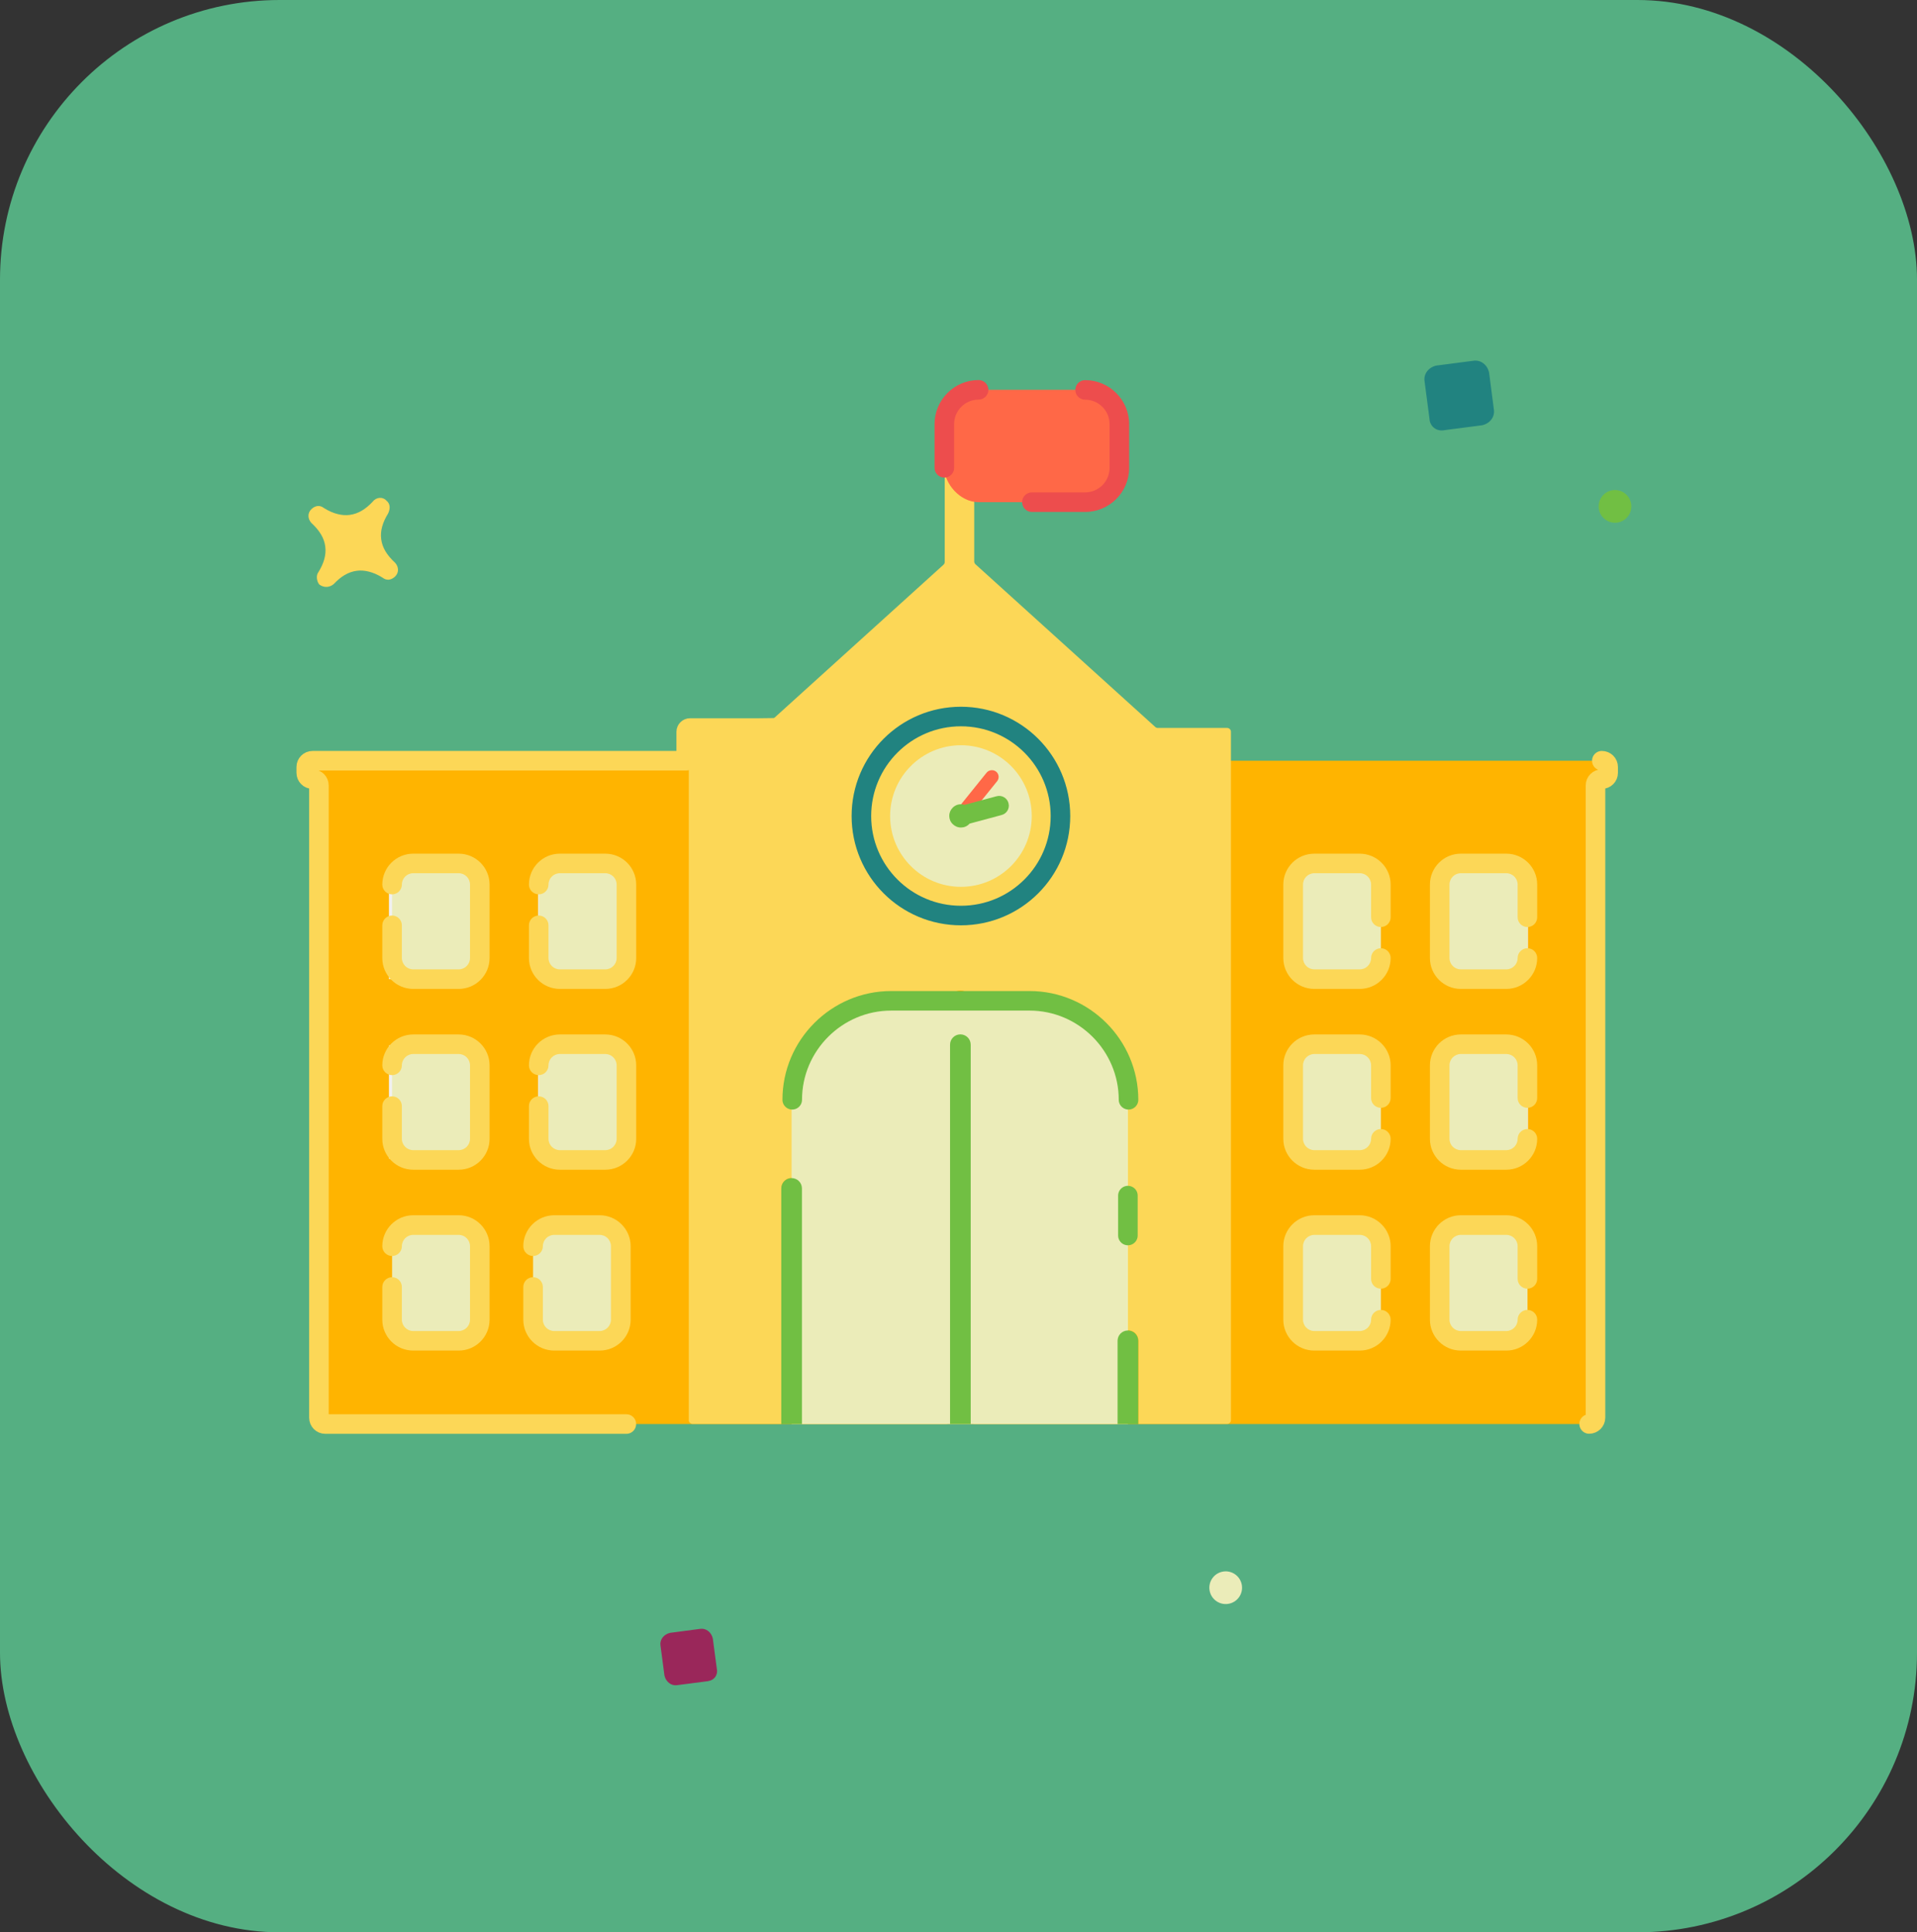 <?xml version="1.0" encoding="UTF-8"?><svg id="Layer_2" xmlns="http://www.w3.org/2000/svg" viewBox="0 0 245 247"><rect x="0" y="0" width="245" height="247" fill="#333333" stroke="none"/><defs><style>.cls-1,.cls-2{stroke:#71bf43;}.cls-1,.cls-2,.cls-3,.cls-4{stroke-linecap:round;stroke-linejoin:round;stroke-width:2.5px;}.cls-1,.cls-5{fill:#ff6847;}.cls-2,.cls-3,.cls-4{fill:none;}.cls-3{stroke:#fcd757;}.cls-6,.cls-7{fill:#ebecb9;}.cls-8{fill:#f0f0f0;}.cls-9{fill:#ed4d4d;}.cls-10{fill:#ffb400;}.cls-11{fill:#fcd757;}.cls-12{fill:#71bf43;}.cls-13{fill:#9a275a;}.cls-14{fill:#218380;}.cls-15{fill:#55af82;}.cls-16{fill:#74aabe;}.cls-4{stroke:#218380;}.cls-4,.cls-7{fill-rule:evenodd;}</style></defs><g id="Layer_1-2"><g><rect class="cls-15" width="245" height="247" rx="35.74" ry="35.74"/><g><g><path class="cls-10" d="M156.24,98.05v.73c0,.45-.36,.81-.81,.81H89.89c-.45,0-.81-.36-.81-.81v-.73c0-.45-.36-.81-.81-.81H40.28c-.45,0-.81,.36-.81,.81v.73c0,.45,.36,.81,.81,.81h0c.45,0,.81,.36,.81,.81v80.82c0,.45,.36,.81,.81,.81H203.42c.45,0,.81-.36,.81-.81V100.4c0-.45,.36-.81,.81-.81h0c.45,0,.81-.36,.81-.81v-.73c0-.45-.36-.81-.81-.81h-47.99c-.45,0-.81,.36-.81,.81Z"/><path class="cls-11" d="M156.81,93.05h-8.84c-.12,0-.24-.05-.33-.13l-22.97-20.79c-.1-.09-.16-.23-.16-.36v-19.26c0-.27-.22-.49-.49-.49h0c-1.81,0-3.28,1.47-3.28,3.28v16.53c0,.14-.06,.27-.16,.36l-22.9,20.73c-.09,.08-.21,.13-.33,.13h-8.83c-.27,0-.49,.22-.49,.49v87.99c0,.27,.22,.49,.49,.49h11.34v-30.12c0-.73,.59-1.32,1.32-1.32s1.32,.59,1.32,1.32v30.12h18.44c.27,0,.49-.22,.49-.49v-53.6c0-.73,.59-1.32,1.32-1.32s1.32,.59,1.32,1.32v53.6c0,.27,.22,.49,.49,.49h18.29v-10.64c0-.73,.59-1.32,1.32-1.32s1.32,.59,1.32,1.32v10.64h11.34c.27,0,.49-.22,.49-.49V93.54c0-.27-.22-.49-.49-.49Z"/><path class="cls-6" d="M113.17,128.17h18.98c6.62,0,12,5.38,12,12v41.86h-42.98v-41.86c0-6.62,5.38-12,12-12Z"/><rect class="cls-5" x="120.69" y="49.83" width="22.37" height="14.36" rx="4.38" ry="4.38"/><g><rect class="cls-8" x="49.71" y="110.68" width="10.57" height="14.48"/><rect class="cls-16" x="51.07" y="112.03" width="7.86" height="11.76"/><rect class="cls-8" x="68.77" y="110.68" width="10.57" height="14.48"/><rect class="cls-16" x="70.13" y="112.03" width="7.86" height="11.76"/><rect class="cls-8" x="49.71" y="133.63" width="10.57" height="14.48"/><rect class="cls-16" x="51.07" y="134.99" width="7.86" height="11.76"/><rect class="cls-8" x="68.77" y="133.63" width="10.57" height="14.48"/><rect class="cls-16" x="70.13" y="134.99" width="7.86" height="11.76"/><path class="cls-6" d="M50.11,113.06c0-1.49,1.22-2.7,2.7-2.7h5.81c1.49,0,2.7,1.22,2.7,2.7v9.39c0,1.49-1.22,2.7-2.7,2.7h-5.81c-1.49,0-2.7-1.22-2.7-2.7v-4.18"/><path class="cls-11" d="M58.62,126.41h-5.81c-2.18,0-3.95-1.77-3.95-3.95v-4.18c0-.69,.56-1.25,1.25-1.25s1.25,.56,1.25,1.25v4.18c0,.8,.65,1.45,1.45,1.45h5.81c.8,0,1.45-.65,1.45-1.45v-9.39c0-.8-.65-1.45-1.45-1.45h-5.81c-.8,0-1.45,.65-1.45,1.45,0,.69-.56,1.25-1.25,1.25s-1.25-.56-1.25-1.25c0-2.18,1.77-3.95,3.95-3.95h5.81c2.18,0,3.95,1.77,3.95,3.95v9.39c0,2.18-1.77,3.95-3.95,3.95Z"/><path class="cls-6" d="M68.85,113.06c0-1.49,1.22-2.7,2.7-2.7h5.81c1.49,0,2.7,1.22,2.7,2.7v9.39c0,1.49-1.22,2.7-2.7,2.7h-5.81c-1.49,0-2.7-1.22-2.7-2.7v-4.18"/><path class="cls-11" d="M77.36,126.41h-5.81c-2.18,0-3.95-1.77-3.95-3.95v-4.18c0-.69,.56-1.25,1.25-1.25s1.25,.56,1.25,1.25v4.18c0,.8,.65,1.45,1.45,1.45h5.81c.8,0,1.45-.65,1.45-1.45v-9.39c0-.8-.65-1.45-1.45-1.45h-5.81c-.8,0-1.45,.65-1.45,1.45,0,.69-.56,1.25-1.25,1.25s-1.25-.56-1.25-1.25c0-2.18,1.77-3.95,3.95-3.95h5.81c2.18,0,3.95,1.77,3.95,3.95v9.39c0,2.18-1.77,3.95-3.95,3.95Z"/><path class="cls-6" d="M50.11,136.17c0-1.49,1.22-2.7,2.7-2.7h5.81c1.49,0,2.7,1.22,2.7,2.7v9.39c0,1.49-1.22,2.7-2.7,2.7h-5.81c-1.49,0-2.7-1.22-2.7-2.7v-4.18"/><path class="cls-11" d="M58.62,149.52h-5.81c-2.18,0-3.95-1.77-3.95-3.95v-4.18c0-.69,.56-1.25,1.25-1.25s1.25,.56,1.25,1.25v4.18c0,.8,.65,1.45,1.45,1.45h5.81c.8,0,1.45-.65,1.45-1.45v-9.39c0-.8-.65-1.45-1.45-1.45h-5.81c-.8,0-1.45,.65-1.45,1.45,0,.69-.56,1.25-1.25,1.25s-1.25-.56-1.25-1.25c0-2.18,1.77-3.95,3.95-3.95h5.81c2.18,0,3.95,1.77,3.95,3.95v9.39c0,2.18-1.77,3.95-3.95,3.95Z"/><path class="cls-6" d="M68.85,136.17c0-1.49,1.22-2.7,2.7-2.7h5.81c1.49,0,2.7,1.22,2.7,2.7v9.39c0,1.49-1.22,2.7-2.7,2.7h-5.81c-1.49,0-2.7-1.22-2.7-2.7v-4.18"/><path class="cls-11" d="M77.36,149.52h-5.81c-2.18,0-3.95-1.77-3.95-3.95v-4.18c0-.69,.56-1.25,1.25-1.25s1.25,.56,1.25,1.25v4.18c0,.8,.65,1.45,1.45,1.45h5.81c.8,0,1.45-.65,1.45-1.45v-9.39c0-.8-.65-1.45-1.45-1.45h-5.81c-.8,0-1.45,.65-1.45,1.45,0,.69-.56,1.25-1.25,1.25s-1.25-.56-1.25-1.25c0-2.18,1.77-3.95,3.95-3.95h5.81c2.18,0,3.95,1.77,3.95,3.95v9.39c0,2.18-1.77,3.95-3.95,3.95Z"/><path class="cls-6" d="M50.11,159.29c0-1.49,1.22-2.7,2.7-2.7h5.81c1.49,0,2.7,1.22,2.7,2.7v9.39c0,1.49-1.22,2.7-2.7,2.7h-5.81c-1.49,0-2.7-1.22-2.7-2.7v-4.18"/><path class="cls-11" d="M58.62,172.64h-5.81c-2.18,0-3.95-1.77-3.95-3.95v-4.18c0-.69,.56-1.25,1.25-1.25s1.25,.56,1.25,1.25v4.18c0,.8,.65,1.45,1.45,1.45h5.81c.8,0,1.45-.65,1.45-1.45v-9.39c0-.8-.65-1.45-1.45-1.45h-5.81c-.8,0-1.45,.65-1.45,1.45,0,.69-.56,1.25-1.25,1.25s-1.25-.56-1.25-1.25c0-2.18,1.77-3.96,3.95-3.96h5.81c2.18,0,3.95,1.77,3.95,3.96v9.39c0,2.18-1.77,3.95-3.95,3.95Z"/><path class="cls-6" d="M68.13,159.29c0-1.49,1.22-2.7,2.7-2.7h5.81c1.49,0,2.7,1.22,2.7,2.7v9.39c0,1.49-1.22,2.7-2.7,2.7h-5.81c-1.49,0-2.7-1.22-2.7-2.7v-4.18"/><path class="cls-11" d="M76.64,172.64h-5.8c-2.18,0-3.96-1.77-3.96-3.95v-4.18c0-.69,.56-1.25,1.25-1.25s1.25,.56,1.25,1.25v4.18c0,.8,.65,1.45,1.45,1.45h5.8c.8,0,1.45-.65,1.45-1.45v-9.39c0-.8-.65-1.45-1.45-1.45h-5.8c-.8,0-1.45,.65-1.45,1.45,0,.69-.56,1.25-1.25,1.25s-1.25-.56-1.25-1.25c0-2.18,1.77-3.96,3.96-3.96h5.8c2.18,0,3.96,1.77,3.96,3.96v9.39c0,2.18-1.77,3.95-3.96,3.95Z"/></g><g><rect class="cls-8" x="165.65" y="110.68" width="10.57" height="14.48"/><rect class="cls-16" x="167.01" y="112.03" width="7.86" height="11.76"/><rect class="cls-8" x="184.71" y="110.68" width="10.57" height="14.48"/><rect class="cls-16" x="186.06" y="112.03" width="7.86" height="11.76"/><rect class="cls-8" x="165.65" y="133.63" width="10.57" height="14.48"/><rect class="cls-16" x="167.01" y="134.99" width="7.86" height="11.76"/><rect class="cls-8" x="184.71" y="133.63" width="10.57" height="14.48"/><rect class="cls-16" x="186.06" y="134.99" width="7.86" height="11.76"/><path class="cls-6" d="M195.22,168.68c0,1.49-1.22,2.7-2.7,2.7h-5.81c-1.49,0-2.7-1.22-2.7-2.7v-9.39c0-1.49,1.22-2.7,2.7-2.7h5.81c1.49,0,2.7,1.22,2.7,2.7v4.18"/><path class="cls-11" d="M192.51,172.64h-5.81c-2.18,0-3.95-1.77-3.95-3.95v-9.39c0-2.18,1.77-3.96,3.95-3.96h5.81c2.18,0,3.95,1.77,3.95,3.96v4.18c0,.69-.56,1.25-1.25,1.25s-1.25-.56-1.25-1.25v-4.18c0-.8-.65-1.45-1.45-1.45h-5.81c-.8,0-1.45,.65-1.45,1.45v9.39c0,.8,.65,1.45,1.45,1.45h5.81c.8,0,1.45-.65,1.45-1.45,0-.69,.56-1.25,1.25-1.25s1.25,.56,1.25,1.25c0,2.18-1.77,3.95-3.95,3.95Z"/><path class="cls-6" d="M176.48,168.68c0,1.49-1.22,2.7-2.7,2.7h-5.81c-1.49,0-2.7-1.22-2.7-2.7v-9.39c0-1.49,1.22-2.7,2.7-2.7h5.81c1.49,0,2.7,1.22,2.7,2.7v4.18"/><path class="cls-11" d="M173.77,172.64h-5.8c-2.18,0-3.96-1.77-3.96-3.95v-9.39c0-2.18,1.77-3.96,3.96-3.96h5.8c2.18,0,3.96,1.77,3.96,3.96v4.18c0,.69-.56,1.25-1.25,1.25s-1.25-.56-1.25-1.25v-4.18c0-.8-.65-1.45-1.45-1.45h-5.8c-.8,0-1.45,.65-1.45,1.45v9.39c0,.8,.65,1.45,1.45,1.45h5.8c.8,0,1.45-.65,1.45-1.45,0-.69,.56-1.25,1.25-1.25s1.25,.56,1.25,1.25c0,2.18-1.77,3.95-3.96,3.95Z"/><path class="cls-6" d="M195.22,145.57c0,1.49-1.22,2.7-2.7,2.7h-5.81c-1.49,0-2.7-1.22-2.7-2.7v-9.39c0-1.49,1.22-2.7,2.7-2.7h5.81c1.49,0,2.7,1.22,2.7,2.7v4.18"/><path class="cls-11" d="M192.51,149.52h-5.81c-2.18,0-3.95-1.77-3.95-3.95v-9.39c0-2.18,1.77-3.95,3.95-3.95h5.81c2.18,0,3.95,1.77,3.95,3.95v4.18c0,.69-.56,1.25-1.25,1.25s-1.25-.56-1.25-1.25v-4.18c0-.8-.65-1.45-1.45-1.45h-5.81c-.8,0-1.45,.65-1.45,1.45v9.39c0,.8,.65,1.45,1.45,1.45h5.81c.8,0,1.45-.65,1.45-1.45,0-.69,.56-1.25,1.25-1.25s1.25,.56,1.25,1.25c0,2.18-1.77,3.95-3.95,3.95Z"/><path class="cls-6" d="M176.48,145.57c0,1.49-1.22,2.7-2.7,2.7h-5.81c-1.49,0-2.7-1.22-2.7-2.7v-9.39c0-1.49,1.22-2.7,2.7-2.7h5.81c1.49,0,2.7,1.22,2.7,2.7v4.18"/><path class="cls-11" d="M173.77,149.52h-5.8c-2.18,0-3.96-1.77-3.96-3.95v-9.39c0-2.18,1.77-3.95,3.96-3.95h5.8c2.18,0,3.96,1.77,3.96,3.95v4.18c0,.69-.56,1.25-1.25,1.25s-1.25-.56-1.25-1.25v-4.18c0-.8-.65-1.45-1.45-1.45h-5.8c-.8,0-1.45,.65-1.45,1.45v9.39c0,.8,.65,1.45,1.45,1.45h5.8c.8,0,1.45-.65,1.45-1.45,0-.69,.56-1.25,1.25-1.25s1.25,.56,1.25,1.25c0,2.18-1.77,3.95-3.96,3.95Z"/><path class="cls-6" d="M195.22,122.45c0,1.49-1.22,2.7-2.7,2.7h-5.81c-1.49,0-2.7-1.22-2.7-2.7v-9.39c0-1.49,1.22-2.7,2.7-2.7h5.81c1.49,0,2.7,1.22,2.7,2.7v4.18"/><path class="cls-11" d="M192.51,126.41h-5.81c-2.18,0-3.95-1.77-3.95-3.95v-9.39c0-2.18,1.77-3.95,3.95-3.95h5.81c2.18,0,3.95,1.77,3.95,3.95v4.18c0,.69-.56,1.25-1.25,1.25s-1.25-.56-1.25-1.25v-4.18c0-.8-.65-1.45-1.45-1.45h-5.81c-.8,0-1.45,.65-1.45,1.45v9.39c0,.8,.65,1.45,1.45,1.45h5.81c.8,0,1.45-.65,1.45-1.45,0-.69,.56-1.25,1.25-1.25s1.25,.56,1.25,1.25c0,2.18-1.77,3.95-3.95,3.95Z"/><path class="cls-6" d="M176.48,122.45c0,1.49-1.22,2.7-2.7,2.7h-5.81c-1.49,0-2.7-1.22-2.7-2.7v-9.39c0-1.49,1.22-2.7,2.7-2.7h5.81c1.49,0,2.7,1.22,2.7,2.7v4.18"/><path class="cls-11" d="M173.77,126.41h-5.8c-2.18,0-3.96-1.77-3.96-3.95v-9.39c0-2.18,1.77-3.95,3.96-3.95h5.8c2.18,0,3.96,1.77,3.96,3.95v4.18c0,.69-.56,1.25-1.25,1.25s-1.25-.56-1.25-1.25v-4.18c0-.8-.65-1.45-1.45-1.45h-5.8c-.8,0-1.45,.65-1.45,1.45v9.39c0,.8,.65,1.45,1.45,1.45h5.8c.8,0,1.45-.65,1.45-1.45,0-.69,.56-1.25,1.25-1.25s1.25,.56,1.25,1.25c0,2.18-1.77,3.95-3.96,3.95Z"/></g><g><path class="cls-4" d="M122.81,91.59c7.02,0,12.72,5.69,12.72,12.72s-5.69,12.72-12.72,12.72-12.72-5.69-12.72-12.72c0-7.03,5.7-12.72,12.72-12.72"/><path class="cls-7" d="M122.81,95.26c5,0,9.05,4.05,9.05,9.05s-4.05,9.05-9.05,9.05-9.05-4.05-9.05-9.05c0-4.99,4.05-9.05,9.05-9.05"/><path class="cls-5" d="M122.68,104.42c-.38-.29-.45-.84-.16-1.22l3.56-4.42c.29-.37,.83-.44,1.21-.16h0c.38,.29,.45,.84,.16,1.22l-3.56,4.42c-.29,.37-.83,.44-1.21,.15h0Z"/><path class="cls-12" d="M128.89,102.66c-.17-.66-.85-1.06-1.52-.88l-4.1,1.1c-.52-.18-1.12-.04-1.51,.36-.28,.28-.44,.65-.44,1.05s.15,.77,.44,1.05c.28,.28,.65,.44,1.05,.44s.77-.15,1.05-.44c.02-.02,.04-.04,.06-.06l4.09-1.1c.66-.17,1.06-.85,.88-1.51Z"/></g><path class="cls-12" d="M145.47,171.39c0-.73-.59-1.32-1.32-1.32s-1.32,.59-1.32,1.32v10.64h1.32v0h1.32v-10.64Z"/><path class="cls-12" d="M102.49,151.91c0-.73-.59-1.32-1.32-1.32s-1.32,.59-1.32,1.32v30.12h1.32v0h1.32v-30.12Z"/><path class="cls-12" d="M122.74,132.22c-.73,0-1.32,.59-1.32,1.32v48.49h1.32v0h1.32v-48.49c0-.73-.59-1.32-1.32-1.32Z"/><line class="cls-1" x1="144.15" y1="152.83" x2="144.15" y2="157.93"/><path class="cls-2" d="M101.25,140.58c0-6.96,5.69-12.65,12.65-12.65h17.68c6.96,0,12.65,5.69,12.65,12.65"/></g><path class="cls-3" d="M203.1,182.02c.45,0,.81-.36,.81-.81V100.4c0-.45,.36-.81,.81-.81h0c.45,0,.81-.36,.81-.81v-.73c0-.45-.36-.81-.81-.81"/><path class="cls-3" d="M102.49,92.93c-.09,.08-5.34,.13-5.47,.13h-8.83c-.27,0-.49,.22-.49,.49v3.69H39.95c-.45,0-.81,.36-.81,.81v.73c0,.45,.36,.81,.81,.81s.81,.36,.81,.81v80.82c0,.45,.36,.81,.81,.81h38.48"/><path class="cls-9" d="M120.69,61.05c-.69,0-1.25-.56-1.25-1.25v-5.59c0-3.11,2.53-5.63,5.63-5.63,.69,0,1.25,.56,1.25,1.25s-.56,1.25-1.25,1.25c-1.73,0-3.13,1.41-3.13,3.13v5.59c0,.69-.56,1.25-1.25,1.25Z"/><path class="cls-9" d="M138.68,65.44h-6.8c-.69,0-1.25-.56-1.25-1.25s.56-1.25,1.25-1.25h6.8c1.73,0,3.13-1.41,3.13-3.13v-5.59c0-1.73-1.41-3.13-3.13-3.13-.69,0-1.25-.56-1.25-1.25s.56-1.25,1.25-1.25c3.11,0,5.63,2.53,5.63,5.63v5.59c0,3.11-2.53,5.63-5.63,5.63Z"/></g><circle class="cls-12" cx="206.41" cy="64.74" r="2.09" transform="translate(29.3 188.95) rotate(-52.46)"/><path class="cls-11" d="M40.69,73.14c.69-1.12,1.02-2.18,.88-3.28h0c-.14-1.1-.73-2.05-1.79-3.03-.44-.5-.53-1.24,.05-1.78,.5-.44,1.05-.51,1.57-.11,1.22,.77,2.37,1,3.28,.88,1.1-.14,2.05-.73,2.95-1.69,.48-.62,1.32-.64,1.75-.14,.52,.4,.51,1.05,.22,1.65-.69,1.12-1.02,2.18-.88,3.28h0c.14,1.1,.73,2.05,1.79,3.03,.44,.5,.53,1.24-.05,1.78-.5,.44-1.05,.51-1.57,.11-1.22-.77-2.37-1-3.28-.88-1.1,.14-2.05,.73-2.95,1.69-.5,.44-1.24,.53-1.86,.06-.33-.42-.43-1.16-.11-1.57Z"/><path class="cls-14" d="M182.71,53.65l-.65-4.95c-.12-.92,.52-1.75,1.51-1.97l4.77-.62c.92-.12,1.75,.52,1.97,1.51l.62,4.77c.12,.92-.52,1.75-1.51,1.97l-4.77,.62c-1,.22-1.83-.41-1.95-1.33Z"/><path class="cls-13" d="M90.53,214.89l-4.01,.52c-.74,.1-1.41-.42-1.6-1.23l-.51-3.86c-.1-.74,.42-1.41,1.23-1.6l3.86-.51c.74-.1,1.41,.42,1.6,1.23l.51,3.86c.18,.81-.34,1.48-1.08,1.58Z"/><circle class="cls-6" cx="156.65" cy="202.97" r="2.09" transform="translate(-99.74 203.49) rotate(-52.46)"/></g></g></svg>